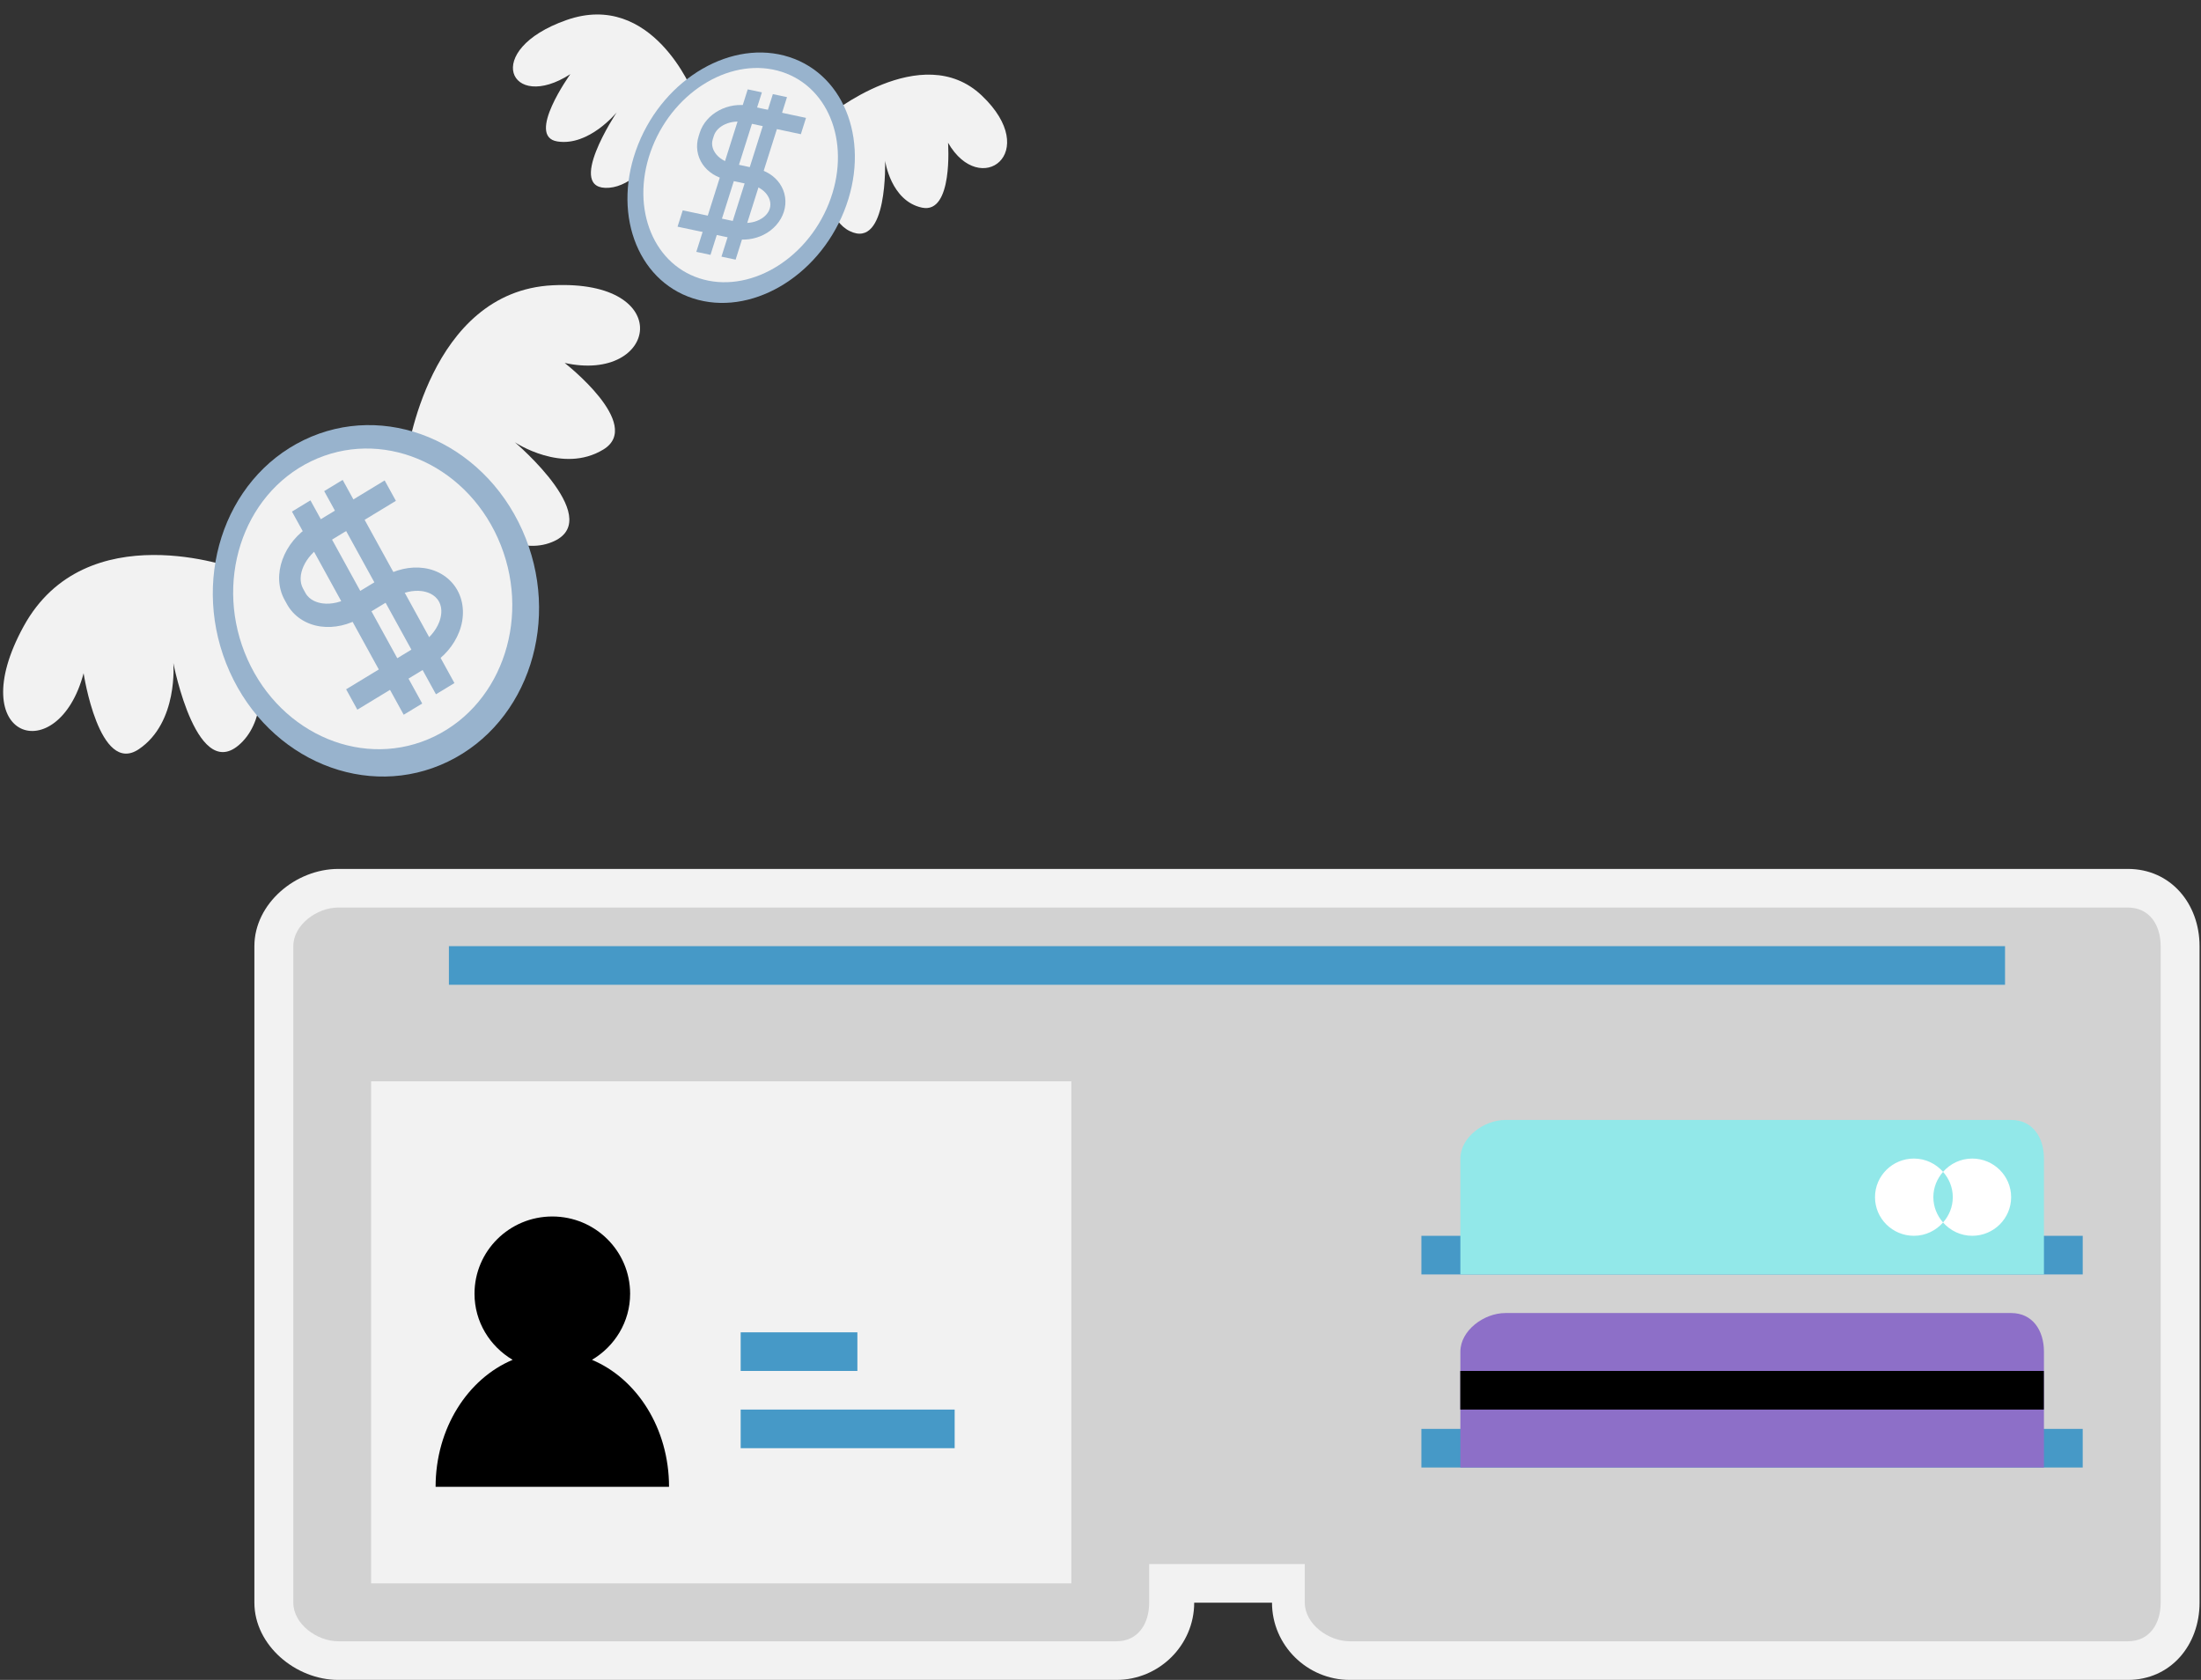 <svg xmlns="http://www.w3.org/2000/svg" width="114" height="87" viewBox="0 0 114 87">
    <rect x="0" y="0" width="114" height="87" fill="#333333" stroke="none"/>
    <g fill="none" fill-rule="evenodd">
        <g fill-rule="nonzero">
            <path fill="#F2F2F2" d="M110.212 45H17.524c-2.216 0-4.348 1.8-4.348 4v34c0 2.2 2.132 4 4.348 4H57.823c2.216 0 4.03-1.8 4.03-4h4.03c0 2.2 1.814 4 4.03 4h40.299c2.217 0 3.713-1.8 3.713-4V49c0-2.2-1.495-4-3.713-4z"/>
            <path fill="#D2D2D2" d="M69.913 85c-1.111 0-2.332-.897-2.332-2v-2h-8.06v2c0 1.103-.585 2-1.697 2H17.525c-1.111 0-2.333-.897-2.333-2V49c0-1.103 1.222-2 2.333-2h92.688c1.112 0 1.698.897 1.698 2v34c0 1.103-.585 2-1.698 2H69.913z"/>
            <path fill="#4699C7" d="M23.251 49h80.599v2H23.251z"/>
            <path fill="#F2F2F2" d="M19.221 56h36.269v26H19.221z"/>
            <path fill="#000" d="M22.562 77h12.09c0-3.028-1.664-5.602-3.991-6.576C31.839 69.726 32.637 68.461 32.637 67c0-2.209-1.804-4-4.03-4-2.226 0-4.03 1.791-4.03 4 0 1.461.798 2.726 1.976 3.424-2.325.974-3.991 3.548-3.991 6.576z"/>
            <path fill="#4699C7" d="M38.363 69h6.045v2H38.363zm0 4H49.446v2H38.363zm35.257-9h34.254v2H73.62z"/>
            <path fill="#92E8E9" d="M75.64 66v-6c0-1.1 1.225-2 2.332-2h26.195c1.109 0 1.698.9 1.698 2v6H75.64z"/>
            <path fill="#4699C7" d="M73.62 74h34.254v2H73.62z"/>
            <path fill="#8D6FC8" d="M75.64 76v-6c0-1.1 1.225-2 2.332-2h26.195c1.109 0 1.698.9 1.698 2v6H75.64z"/>
            <path fill="#FFF" d="M100.137 62c0-.504.193-.959.504-1.311-.369-.419-.905-.689-1.511-.689-1.112 0-2.015.896-2.015 2s.903 2 2.015 2c.607 0 1.142-.271 1.511-.689-.308-.352-.504-.807-.504-1.311zm1.007 0c0-.504-.192-.959-.504-1.311.37-.42.906-.689 1.511-.689 1.112 0 2.015.896 2.015 2s-.903 2-2.015 2c-.605 0-1.141-.271-1.511-.689.311-.352.504-.807.504-1.311z"/>
            <path fill="#000" d="M75.635 71h30.224v2H75.635z"/>
        </g>
        <path fill="#F2F2F2" d="M21.064 23.676s1.134-8.586 7.562-8.902c6.428-.315 5.43 5.078.62 4.022 0 0 4.115 3.197 2.004 4.484-2.112 1.286-4.585-.377-4.585-.377s4.931 4.173 1.763 5.23c-3.168 1.057-7.363-4.456-7.363-4.456m-8.862 5.772s-7.762-2.882-10.98 2.989c-3.217 5.87 1.789 7.413 3.107 2.427 0 0 .806 5.319 2.861 3.934 2.054-1.385 1.787-4.463 1.787-4.463s1.255 6.531 3.601 4.051c2.346-2.48-.376-8.937-.376-8.937"/>
        <path fill="#98B3CD" d="M27.05 27.45c2.061 4.599.34 9.969-3.846 11.993-4.186 2.025-9.25-.061-11.311-4.661-2.061-4.599-.34-9.969 3.846-11.993 4.185-2.025 9.249.061 11.311 4.661"/>
        <path fill="#F2F2F2" d="M25.789 27.878c1.764 3.935.291 8.529-3.29 10.261-3.581 1.733-7.914-.053-9.677-3.987-1.764-3.935-.291-8.529 3.29-10.262 3.581-1.732 7.914.053 9.678 3.988"/>
        <path fill="#98B3CD" d="M18.509 36.755l-.581-1.057 3.8-2.309c.468-.284.839-.708 1.017-1.163.09-.231.209-.676-.008-1.07-.217-.395-.644-.509-.879-.542-.464-.065-.999.062-1.466.346l-1.645.999c-.677.411-1.438.583-2.144.485-.76-.106-1.394-.527-1.74-1.156l-.125-.227c-.689-1.252-.068-2.989 1.384-3.872l3.801-2.308.582 1.057-3.801 2.308c-.909.553-1.371 1.575-1.009 2.234l.125.227c.217.395.643.508.879.541.464.064.999-.062 1.467-.346l1.644-.999c.677-.411 1.438-.584 2.145-.485.759.105 1.394.527 1.739 1.156.346.629.378 1.417.085 2.161-.271.692-.793 1.3-1.47 1.71l-3.801 2.309"/>
        <path fill="#98B3CD" d="M20.91 37.016L15.122 26.494l.957-.582 5.789 10.522-.958.581m1.67-1.059l-5.789-10.522.957-.581 5.789 10.522-.957.581"/>
        <path fill="#F2F2F2" d="M42.88 6.015s4.862-4.021 7.973-1.065c3.111 2.956-.075 5.343-1.749 2.443 0 0 .273 3.702-1.347 3.361-1.62-.341-1.914-2.429-1.914-2.429s.154 4.619-1.835 3.641c-1.989-.977-1.127-5.951-1.127-5.951m-6.987-1.233s-2.106-5.306-6.552-3.744c-4.445 1.562-2.927 4.816.199 2.802 0 0-2.319 3.224-.675 3.485 1.644.261 3.077-1.508 3.077-1.508s-2.726 4.087-.395 3.907c2.331-.18 4.346-4.941 4.346-4.941"/>
        <path fill="#98B3CD" d="M43.721 10.934c-1.379 3.45-4.884 5.473-7.829 4.517-2.946-.955-4.216-4.528-2.836-7.978 1.379-3.45 4.884-5.473 7.829-4.517 2.945.955 4.215 4.527 2.836 7.978"/>
        <path fill="#F2F2F2" d="M42.925 10.549c-1.18 2.952-4.179 4.683-6.699 3.865-2.52-.817-3.607-3.874-2.427-6.826 1.18-2.952 4.179-4.683 6.699-3.865 2.52.818 3.606 3.874 2.427 6.826"/>
        <path fill="#98B3CD" d="M35.094 11.738l.268-.845 2.912.617c.359.076.743.031 1.055-.125.158-.079.438-.258.538-.574.1-.316-.038-.584-.13-.715-.18-.26-.49-.452-.848-.528l-1.26-.267c-.519-.11-.955-.388-1.23-.783-.295-.426-.374-.958-.214-1.461l.057-.181c.317-1.001 1.48-1.625 2.593-1.389l2.912.618-.267.845-2.912-.618c-.697-.147-1.426.172-1.593.699l-.057.181c-.1.316.038.583.13.715.181.26.49.452.848.529l1.26.267c.519.11.956.388 1.23.784.295.425.373.958.214 1.461-.159.503-.543.938-1.053 1.192-.475.237-1.021.307-1.539.197l-2.912-.617"/>
        <path fill="#98B3CD" d="M36.065 13.044l2.663-8.416.734.155-2.662 8.416-.734-.156m1.302.248l2.662-8.416.733.156-2.662 8.416-.733-.156"/>
    </g>
</svg>